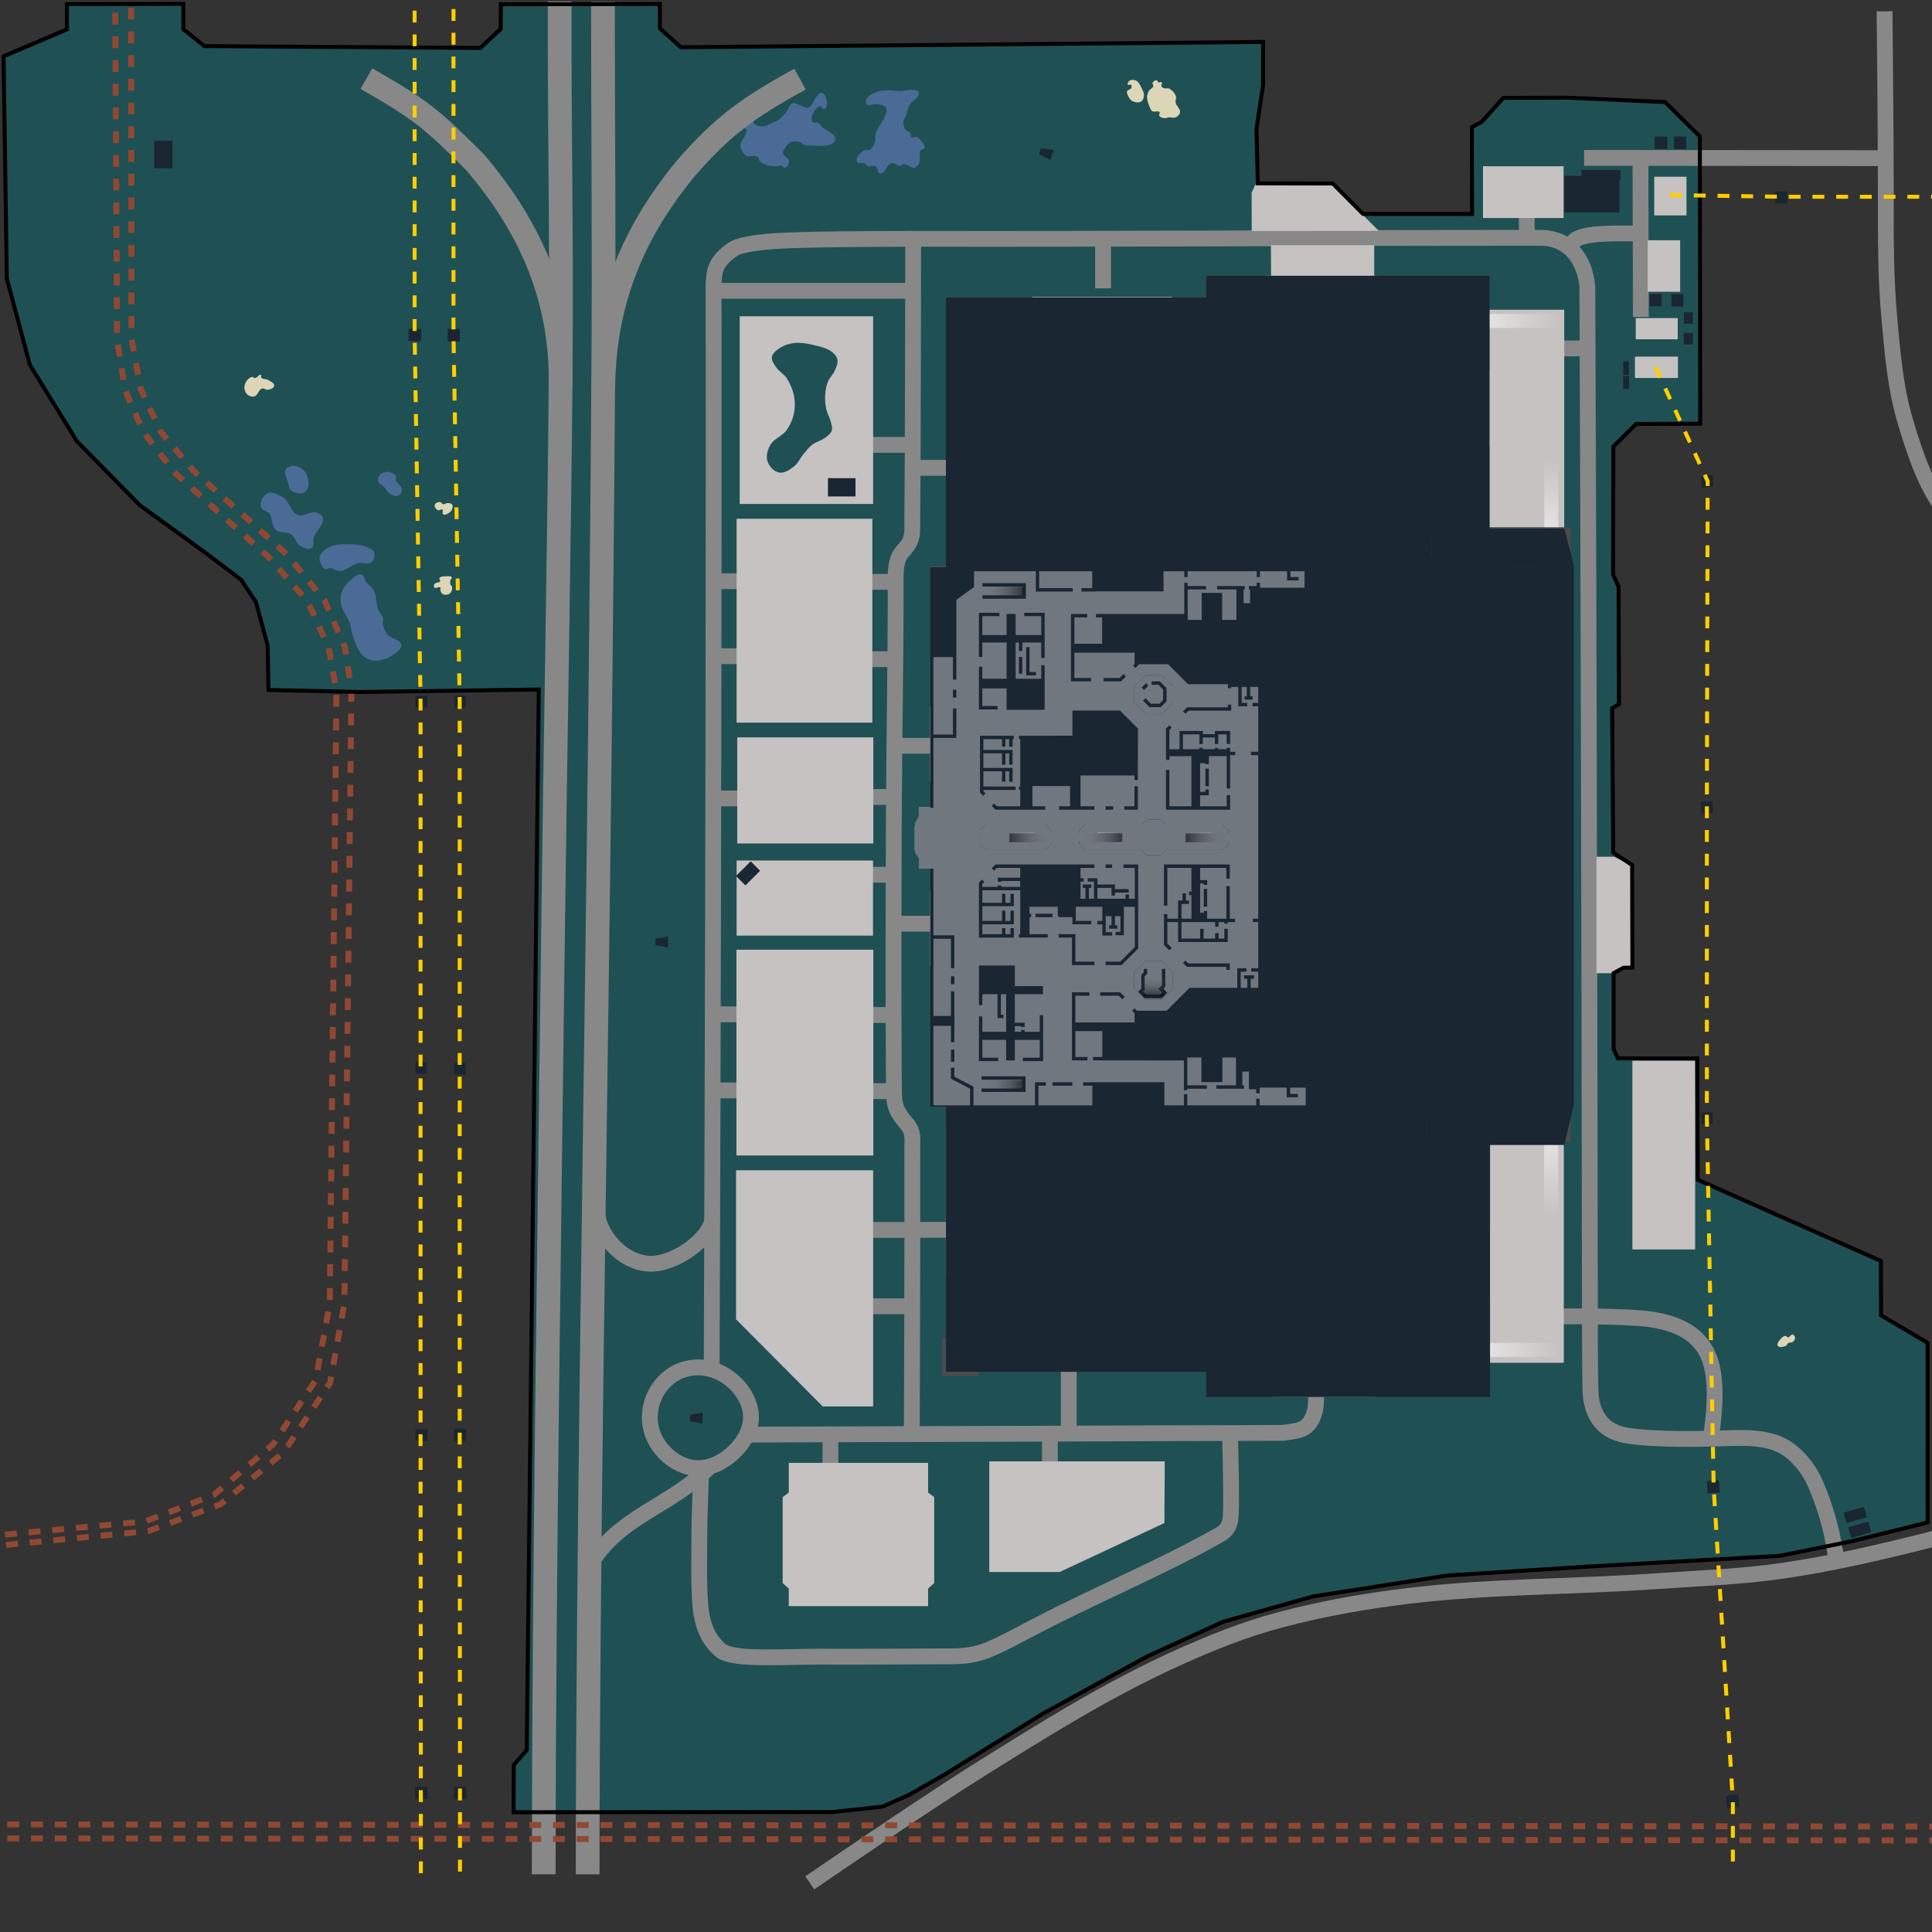 <svg xmlns="http://www.w3.org/2000/svg" xmlns:xlink="http://www.w3.org/1999/xlink" xml:space="preserve" id="svg235" version="1.1" viewBox="0 0 977.1 977.1">
  <rect x="0" y="0" width="977.1" height="977.1" fill="#333333" stroke="none"/>
  <style id="style_common">
    .trees { fill:#144043 }
    .cement { fill:#c6c2c2 }
    .land { fill:#1f5054 }
    .rock { fill:#dcd5b6 }
    .water { fill:#4a6b96 }
    .wood { fill:#593700 }
    .tarmac { fill:#768089 }
    .gravel { fill:#946d3e }
    .building { fill:#1a2632 }
    .floor { fill:#70777f }
    .locked { fill:#37414c }
    .map_border { fill:none;stroke:#000;stroke-width:2 }
    .fence { fill:none;stroke:#c4e3c3;stroke-width:1 }
    .road_tarmac { fill:none;stroke:#888 }
    .road_gravel { fill:none;stroke:#946d3e }
    .road_small { stroke-width:5 }
    .road_medium { stroke-width:8 }
    .road_large { stroke-width:12 }
    .railroad { fill:none;stroke:#914833;stroke-dasharray:6;stroke-width:3 }
    .powerline { fill:none;stroke:#ffce00;stroke-width:2;stroke-miterlimit:10;stroke-dasharray:6,6 }
    .danger { fill:red;fill-opacity:.4;stroke:red;stroke-dasharray:4,2;stroke-width:2 }
    .task { fill:#000 }
    .stairs { fill:#FFD700 }
    .shadow { filter:drop-shadow(0 0 2px #000) }
  </style>
  <style id="style_interchange">
    .structure{ fill:#4b4b4b }
  </style>
  <defs id="defs1">
    <linearGradient id="rampDown_l2r">
      <stop id="stop200" offset="0" style="stop-color:#777777;stop-opacity:0;"/>
      <stop id="stop199" offset="1" style="stop-color:#000000;stop-opacity:0.5;"/>
    </linearGradient>
    <linearGradient id="rampDown_r2l">
      <stop id="stop84" offset="0" style="stop-color:#000000;stop-opacity:0.5;"/>
      <stop id="stop85" offset="1" style="stop-color:#777777;stop-opacity:0;"/>
    </linearGradient>
    <linearGradient id="rampUp_l2r">
      <stop id="stop168" offset="0" style="stop-color:#ffffff;stop-opacity:0;"/>
      <stop id="stop169" offset="1" style="stop-color:#ffffff;stop-opacity:0.5;"/>
    </linearGradient>
    <linearGradient id="rampUp_r2l">
      <stop id="stop176" offset="0" style="stop-color:#ffffff;stop-opacity:0.5;"/>
      <stop id="stop175" offset="1" style="stop-color:#ffffff;stop-opacity:0;"/>
    </linearGradient>
    <linearGradient xlink:href="#rampDown_l2r" id="linearGradient199" x1="559.72" x2="580.328" y1="616.028" y2="616.028" gradientUnits="userSpaceOnUse"/>
    <linearGradient xlink:href="#rampDown_l2r" id="linearGradient204" x1="615.41" x2="636.924" y1="475.45" y2="475.45" gradientUnits="userSpaceOnUse"/>
    <linearGradient xlink:href="#rampDown_l2r" id="linearGradient208" x1="559.918" x2="580.392" y1="335.181" y2="335.181" gradientUnits="userSpaceOnUse"/>
    <linearGradient xlink:href="#rampDown_l2r" id="linearGradient244" x1="654.3" x2="666.345" y1="622.466" y2="622.466" gradientUnits="userSpaceOnUse"/>
    <linearGradient xlink:href="#rampDown_r2l" id="linearGradient178" x1="534.583" x2="551.118" y1="475.259" y2="475.259" gradientUnits="userSpaceOnUse"/>
    <linearGradient xlink:href="#rampDown_r2l" id="linearGradient183" x1="562.593" x2="578.763" y1="648.223" y2="648.223" gradientUnits="userSpaceOnUse"/>
    <linearGradient xlink:href="#rampDown_r2l" id="linearGradient185" x1="689.426" x2="716.388" y1="638.206" y2="638.206" gradientUnits="userSpaceOnUse"/>
    <linearGradient xlink:href="#rampDown_r2l" id="linearGradient190" x1="653.566" x2="665.019" y1="326.371" y2="326.371" gradientUnits="userSpaceOnUse"/>
    <linearGradient xlink:href="#rampDown_r2l" id="linearGradient192" x1="563.652" x2="577.103" y1="216.613" y2="216.613" gradientUnits="userSpaceOnUse"/>
    <linearGradient xlink:href="#rampDown_r2l" id="linearGradient194" x1="547.947" x2="578.655" y1="313.955" y2="313.955" gradientUnits="userSpaceOnUse"/>
    <linearGradient xlink:href="#rampDown_r2l" id="linearGradient202" x1="675.547" x2="697.621" y1="475.556" y2="475.556" gradientUnits="userSpaceOnUse"/>
    <linearGradient xlink:href="#rampDown_r2l" id="linearGradient206" x1="575.148" x2="596.969" y1="475.676" y2="475.676" gradientUnits="userSpaceOnUse"/>
    <linearGradient xlink:href="#rampDown_r2l" id="linearGradient240" x1="887.882" x2="887.882" y1="481.813" y2="469.194" gradientUnits="userSpaceOnUse"/>
    <linearGradient xlink:href="#rampDown_r2l" id="linearGradient84" x1="655.973" x2="655.973" y1="565.05" y2="554.986" gradientUnits="userSpaceOnUse"/>
    <linearGradient xlink:href="#rampUp_l2r" id="linearGradient169" x1="674.614" x2="687.492" y1="475.591" y2="475.591" gradientUnits="userSpaceOnUse"/>
    <linearGradient xlink:href="#rampUp_l2r" id="linearGradient175" x1="574.559" x2="586.747" y1="475.591" y2="475.591" gradientUnits="userSpaceOnUse"/>
    <linearGradient xlink:href="#rampUp_l2r" id="linearGradient229" x1="566.338" x2="574.468" y1="216.6" y2="216.6" gradientUnits="userSpaceOnUse"/>
    <linearGradient xlink:href="#rampUp_l2r" id="linearGradient231" x1="547.768" x2="566.721" y1="314.02" y2="314.02" gradientUnits="userSpaceOnUse"/>
    <linearGradient xlink:href="#rampUp_l2r" id="linearGradient233" x1="534.908" x2="545.617" y1="475.273" y2="475.273" gradientUnits="userSpaceOnUse"/>
    <linearGradient xlink:href="#rampUp_l2r" id="linearGradient235" x1="563.23" x2="574.456" y1="648.18" y2="648.18" gradientUnits="userSpaceOnUse"/>
    <linearGradient xlink:href="#rampUp_l2r" id="linearGradient237" x1="652.08" x2="652.08" y1="570.197" y2="552.706" gradientUnits="userSpaceOnUse"/>
    <linearGradient xlink:href="#rampUp_l2r" id="linearGradient239" x1="688.48" x2="705.508" y1="638.044" y2="638.044" gradientUnits="userSpaceOnUse"/>
    <linearGradient xlink:href="#rampUp_r2l" id="linearGradient173" x1="624.846" x2="637.665" y1="475.41" y2="475.41" gradientUnits="userSpaceOnUse"/>
    <linearGradient xlink:href="#rampUp_r2l" id="linearGradient180" x1="569.985" x2="582.735" y1="615.862" y2="615.862" gradientUnits="userSpaceOnUse"/>
    <linearGradient xlink:href="#rampUp_r2l" id="linearGradient187" x1="569.395" x2="583.138" y1="335.232" y2="335.232" gradientUnits="userSpaceOnUse"/>
    <linearGradient xlink:href="#rampUp_r2l" id="linearGradient219" x1="887.768" x2="887.768" y1="481.878" y2="469.138" gradientUnits="userSpaceOnUse"/>
    <linearGradient xlink:href="#rampUp_r2l" id="linearGradient221" x1="882.455" x2="882.455" y1="298.96" y2="261.574" gradientUnits="userSpaceOnUse"/>
    <linearGradient xlink:href="#rampUp_r2l" id="linearGradient223" x1="848.279" x2="886.75" y1="182.324" y2="182.324" gradientUnits="userSpaceOnUse"/>
    <linearGradient xlink:href="#rampUp_r2l" id="linearGradient225" x1="882.449" x2="882.449" y1="650.491" y2="691.245" gradientUnits="userSpaceOnUse"/>
    <linearGradient xlink:href="#rampUp_r2l" id="linearGradient227" x1="848.471" x2="886.866" y1="767.817" y2="767.817" gradientUnits="userSpaceOnUse"/>
    <linearGradient xlink:href="#rampUp_r2l" id="linearGradient242" x1="660.831" x2="668.614" y1="326.469" y2="326.469" gradientUnits="userSpaceOnUse"/>
    <linearGradient xlink:href="#rampUp_r2l" id="linearGradient246" x1="660.571" x2="669.358" y1="622.62" y2="622.62" gradientUnits="userSpaceOnUse"/>
  </defs>
  <g id="Ground_Level" data-name="Ground Level">
    <g id="Base_Terrain" class="land" data-name="Base Terrain">
      <path d="m816.069 530.62 2.145 4.638 40.176.043.231 61.355 92.636 41.079.08 27.516 23.521 13.856.018 90.846-37.972 9.438-36.744 7.449-96.386 5.404-71.785 4.546-68.048 10.614-45.401 12.824-38.391 17.498-52.854 29.013-49.816 30.879-17.22 9.853-13.949 6.225-25.19 2.73-161.375.098.085-23.886 6.578-7.562 6.071-536.368-89.927 1.258-46.756-1.014-.439-22.528-5.931-21.96-7.45-11.209-18.054-13.67-33.258-24.122-31.744-32.266-23.791-38.609-11.672-43.721L1.796 28.49 33.901 14.808l-.075-12.738 58.9-.101V14.773l10.636 8.546 139.573.925 10.325-9.642.01-12.427 80.452-.152V14.306l10.629 9.602 294.436-2.689-.005 22.034-3.329 21.897.679 27.578 37.898.084 15.306 15.373 55.157.034-.096-43.904 4.918-2.611 11.036-12.225 32.516-.08 49.232 2.214 17.588 17.406.201 145.256-32.401.133-11.547 11.464-.123 64.705 2.782 6.141.185 59.389-3.449 2.054.56 73.058 9.544 6.268.131 51.896-4.503.032-4.977 2.732z"/>
    </g>
    <g id="Water" class="water">
      <path d="M190.207 334.203c3.412-.247 6.891-1.532 9.604-3.617 1.417-1.09 3.381-2.597 3.118-4.365-.433-2.904-5.161-3.063-6.985-5.363-1.191-1.502-2.005-3.357-2.37-5.239-.19-.98.355-2.022.125-2.993-.395-1.666-1.883-2.891-2.494-4.49-1.142-2.987-.679-6.501-2.121-9.355-.917-1.815-2.786-2.977-3.991-4.615-.841-1.143-.891-3.193-2.245-3.617-1.599-.501-3.289.971-4.615 1.996-2.297 1.774-4.334 4.146-5.363 6.86-.724 1.908-.746 4.104-.374 6.111.657 3.549 3.344 6.431 4.49 9.854.608 1.817.634 3.796 1.247 5.612 1.142 3.384 2.245 6.951 4.49 9.729.915 1.131 2.169 2.013 3.492 2.619 1.239.567 2.633.972 3.992.873z"/>
      <path d="M166.634 287.306c2.016-.036 3.853 1.675 5.862 1.497 1.501-.133 2.752-1.23 4.116-1.871 1.464-.688 2.802-1.702 4.365-2.12 2.255-.604 5.197 1.002 6.985-.499 1.312-1.102 1.799-3.366 1.247-4.989-.41-1.205-1.844-1.824-2.994-2.37-2.269-1.077-4.849-1.515-7.358-1.621-4.4-.186-9.219-.343-13.097 1.746-1.842.992-3.673 2.694-4.115 4.739-.34 1.569.55 3.236 1.371 4.615.362.606.814 1.323 1.497 1.497.714.182 1.384-.61 2.121-.624z"/>
      <path d="M143.493 251.855c-2.396-1.582-5.677-3.53-8.29-2.341-2.302 1.048-3.809 4.395-3.243 6.86.43 1.874 3.43 2.014 4.49 3.617 1.096 1.658.769 3.942 1.621 5.738.435.917.918 1.908 1.747 2.494 2.148 1.521 5.434.635 7.608 2.121 1.888 1.29 2.195 4.246 4.116 5.488 1.748 1.129 4.355 2.507 6.094 1.363 1.518-.998.456-3.626 1.015-5.355 1.116-3.451 5.359-6.303 4.615-9.853-.284-1.356-1.803-2.329-3.127-2.738-3.121-.966-6.705 2.399-9.732 1.168-3.399-1.381-3.852-6.542-6.914-8.562z"/>
      <path d="M195.071 238.663c-1.477.189-2.94 1.294-3.617 2.62-.416.814-.396 1.919 0 2.744.461.959 1.728 1.256 2.494 1.995 1.147 1.105 1.817 2.701 3.119 3.617.947.667 2.085 1.277 3.242 1.247.819-.02 1.728-.362 2.246-.997.617-.759.825-1.911.623-2.869-.349-1.66-2.469-2.503-2.993-4.116-.232-.712.422-1.627 0-2.245-1.032-1.511-3.299-2.228-5.114-1.996z"/>
      <path d="M148.915 235.579c-1.646-.143-3.751.596-4.507 2.065-.904 1.758.551 3.931 1.127 5.822.515 1.69.613 3.876 2.066 4.882 1.905 1.32 5.242 1.852 6.948.282 2.189-2.016 1.705-6.258.375-8.92-1.086-2.175-3.587-3.922-6.009-4.131z"/>
      <path d="M374.511 73.191c.011 2.038 1.084 4.298 2.762 5.455 1.579 1.089 4.105-.423 5.724.606.842.535.766 1.942 1.549 2.559 2.091 1.648 4.955 2.229 7.61 2.424.976.072 1.931-.631 2.896-.471.753.125 1.285 1.284 2.02 1.077 1.231-.345 2.013-2.023 1.953-3.3-.08-1.718-2.836-2.467-3.03-4.176-.11-.969.599-1.885 1.145-2.694.746-1.105 1.596-2.318 2.828-2.829 1.431-.593 3.171-.47 4.647 0 .813.259 1.286 1.189 2.088 1.482 1.016.371 2.151.265 3.233.269 3.579.014 7.569.912 10.708-.808.885-.485 1.913-1.419 1.818-2.425-.291-3.085-4.667-4.083-6.869-6.263-.633-.626-1.043-1.518-1.819-1.953-.879-.493-2.357.2-2.963-.606-.839-1.116-.255-2.911.337-4.176.72-1.538 1.948-3.385 3.636-3.569.843-.092 1.371 1.665 2.156 1.347 1.478-.6 1.463-3.084 1.144-4.647-.291-1.43-1.178-3.324-2.626-3.502-1.235-.151-2.098 1.402-2.896 2.357-.805.964-1.025 2.327-1.818 3.3-.634.777-1.305 1.765-2.29 1.953-1.025.196-1.964-.709-2.963-1.01-1.601-.483-3.279-1.853-4.849-1.28-1.468.537-1.722 2.615-2.694 3.839-1.088 1.369-2.136 2.814-3.502 3.906-1.225.979-2.669 1.669-4.108 2.29-1.643.709-3.33 1.672-5.118 1.616-1.371-.043-2.948-.439-3.839-1.482-.761-.89.223-2.769-.741-3.435-1.233-.851-3.277-.265-4.445.673-1.218.979-2.249 2.92-1.684 4.378.4 1.03 2.471.493 2.964 1.482.387.776-.199 1.736-.472 2.559-.591 1.782-2.501 3.174-2.492 5.051z"/>
      <path d="M438.363 52.775c-.64-.57-.623-1.789-.248-2.559 1.101-2.257 3.997-3.185 6.357-4.045 1.174-.428 2.466-.448 3.715-.495 2.424-.092 4.84.471 7.265.413 2.102-.051 4.187-.923 6.274-.66 1.019.129 2.356.195 2.889 1.073.345.569.045 1.383-.248 1.981-.82 1.678-2.886 2.436-3.962 3.963-.667.946-1.104 2.045-1.486 3.137-.318.907-.344 1.899-.661 2.807-.361 1.034-1.316 1.88-1.403 2.972-.124 1.571.338 3.308 1.321 4.54.53.664 1.72.557 2.229 1.238.455.61-.082 1.733.495 2.229.314.269.826.107 1.239.083.447-.027.89-.37 1.32-.248 1.255.358 2.152 1.565 2.89 2.642.6.877 1.485 1.961 1.156 2.972-.254.777-1.64.623-2.064 1.321-.474.779-.15 1.818-.248 2.724-.143 1.323.102 2.773-.495 3.963-.428.852-1.136 1.764-2.064 1.981-1.966.461-3.768-1.998-5.779-1.816-.588.053-.98.769-1.568.826-1.517.145-2.889-1.653-4.376-1.321-2.529.565-3.21 5.544-5.779 5.201-1.46-.195-1.092-3.025-2.394-3.715-1.07-.568-2.483.464-3.632.083-.763-.253-1.164-1.16-1.899-1.486-1.174-.522-3.271.512-3.797-.66-.942-2.097 1.676-4.653 3.632-5.861.776-.479 1.956.243 2.724-.248 1.714-1.095 2.668-3.286 3.055-5.284.111-.573-.34-1.157-.248-1.734.637-3.999 4.171-7.029 5.366-10.897.287-.929.75-1.977.413-2.889-.317-.86-1.23-1.437-2.064-1.816-1.137-.517-2.468-.425-3.715-.495-1.401-.079-3.162 1.016-4.21.083z"/>
    </g>
    <g id="Structure" class="structure">
      <path d="m753.2 139.421-143.313.015v10.694H478.383v136.242h-7.971v272.834h7.921v117.698h-1.866v18.947h18.704v-2.246h114.874v13.026h143.412l.29-129.237h40.604V266.772h-41.443z"/>
    </g>
    <g id="Roads" class="road_tarmac">
      <g id="Normal_Roads" class="road_medium" data-name="Normal Roads">
        <path d="M297.988 792.235c14.514-25.829 42.63-30.618 61.465-51.118"/>
        <path d="M379.821 716.477c.227 12.606-14.117 26.222-26.725 26.062-12.291-.158-24.699-11.961-24.477-26.062.214-13.064 10.305-24.768 24.074-24.92 14.6-.054 26.908 12.735 27.128 24.92z"/>
        <path d="M301.997 612.56c.195 11.491 12.638 26.263 26.811 26.582 12.852.288 30.38-12.701 31.501-22.739"/>
        <path d="M359.939 691.106c1.321-372.342.972-539.185.949-545.514-.023-6.329.745-9.868 2.59-12.613 1.845-2.745 4.422-5.271 8.032-7.376 3.61-2.105 14.905-3.363 19.675-3.623 4.771-.26 13.585-1.076 68.095-1.173"/>
        <path d="M665.64 704.86s.169 6.878-.985 9.987c-.96 2.69-1.992 5.192-4.786 7.135-2.928 2.036-10.856 2.577-10.856 2.577"/>
        <path d="m649.46 724.66-270.824.884"/>
        <path d="M622.084 723.162c.009 6.913.238 11.697.349 17.224.169 8.511.201 13.852.178 20.922-.28 5.229.651 10.977-5.13 14.502-28.254 16.081-62.396 30.406-91.5 45.511-8.95 4.446-22.016 12.08-30.262 14.524-7.477 2.215-14.419 1.799-22.216 1.847-20.106.123-38.313.233-60.127.154-18.706.042-42.61 1.847-48.871-3.131-6.481-5.55-9.34-12.792-10.319-22.695-.946-13.264-.479-23.843-.472-37.625.006-10.957.957-24.531.774-32.971"/>
        <path d="M461.83 121.814s-.121 113.096-.434 141.108c-.05 4.421.283 7.601-1.197 10.89-1.386 3.083-4.262 5.04-5.583 7.926-1.215 2.658-1.666 6.672-1.657 9.79.125 43.479-.741 80.121-.89 120.184-.165 44.759-.337 89.709 0 134.278.026 3.371-.114 9.167.672 12.593.914 3.986 3.991 7.626 5.952 9.899 3.469 4.023 2.682 7.418 2.698 12.778.127 46.257-.239 140.566-.239 140.566"/>
        <path d="M458.678 120.766c109.513.22 210.884-.521 320.668-.476"/>
        <path d="M865.294 726.364s3.976-21.391.359-35.737c-3.619-14.345-14.901-21.096-30.913-23.378-12.999-1.853-44.156-1.46-44.156-1.46"/>
        <path d="M804.108 666.926c-.166-48.595-.157-224.139-1.309-521.737-.584-9.27-6.133-24.868-23.61-24.893"/>
        <path d="M928.608 788.664s-1.77-19.587-11.561-40.655c-3.032-6.024-8.537-12.665-14.343-16.093-9.284-5.477-21.34-4.802-32.03-4.461-17.847.57-41.109.451-50.892-2.114-11.832-3.101-15.228-13.359-15.429-22.457-.29-13.025-.224-29.371-.245-35.468"/>
        <path d="M440.026 660.637h18.958"/>
        <path d="M440.353 622.038h18.23"/>
        <path d="M438.953 551.842h11.213"/>
        <path d="M438.588 513.321h12.005"/>
        <path d="M438.565 442.399h12.005"/>
        <path d="M375.792 513.006h-13.28"/>
        <path d="M375.792 551.477h-13.371"/>
        <path d="M377.003 403.803H362.33"/>
        <path d="M438.766 333.368h12.005"/>
        <path d="M439.211 294.275h11.56"/>
        <path d="M377.731 293.95h-15.777"/>
        <path d="M377.395 331.869h-15.777"/>
        <path d="M440.38 225.005h18.514"/>
        <path d="M360.529 147.078h100.137"/>
        <path d="M557.872 121.847v23.994"/>
        <path d="M540.512 721.918v-31.135"/>
        <path d="M530.987 723.493v15.828"/>
        <path d="M419.982 727.628v14.124"/>
        <path d="M451.375 403.056H439.37"/>
        <path d="M790.79 176.219h15.226"/>
        <path d="M462.993 236.599h18.514"/>
        <path d="M454.276 377.185h18.513"/>
        <path d="M454.562 467.165h18.513"/>
        <path d="M462.355 621.979h18.514"/>
        <path d="M772.168 109.12v8.945"/>
        <path d="m829.667 81.779.183 78.53"/>
        <path d="m954.165 79.985-153.021-.15"/>
        <path d="M828.682 118.11c-17.28-.202-32.747-.317-33.909 6.061"/>
        <path d="M1192.12 743.125s-48.74 1.164-73 3.289c-20.26 1.774-40.6 3.689-60.5 7.891-28.84 6.091-56.25 17.803-84.838 24.991-23.894 6.006-47.958 11.585-72.341 15.125-21.113 3.067-42.506 3.761-63.789 5.261-41.18 2.903-82.634 2.433-123.636 7.234-22.55 2.641-44.649 6.501-66.595 12.321-18.23 4.834-35.366 11.77-52.545 19.554-34.948 15.836-67.128 36.028-99.653 56.382-28.817 18.034-85.692 57.081-85.692 57.081"/>
        <path d="M1060.73 753.004s2.48-254.858 3.26-383.25c.08-12.184-1.07-24.57-4.4-36.288-2.97-10.406-6.74-21.141-13.67-29.446-8.04-9.617-20.55-14.355-30.74-21.642-9.97-7.129-21.986-12.12-29.758-21.599-11.026-13.457-16.753-30.775-21.751-47.439-5.202-17.344-6.625-35.656-8.252-53.69-1.814-20.111-1.672-40.364-1.672-60.557.009-35.018-.649-93.394-.649-93.394"/>
      </g>
      <g id="Highways" class="road_large">
        <path d="M404.624 40.014c-26.897 14.676-39.424 24.139-57.743 45.085-23.053 28.049-41.54 62.746-41.782 111.785"/>
        <path d="M274.968 947.923c.148-153.392 2.956-330.318 4.832-484.737.938-77.21 3.189-196.881 3.744-274.029.556-77.149-.585-111.774-.511-188.473"/>
        <path d="M185.312 39.755c28.247 16.232 32.586 20.032 55.308 42.648 24.094 28.658 44.204 64.643 42.85 114.469"/>
        <path d="M297.208 947.95c0-153.401 3.694-367.166 5.571-521.626.938-77.23 1.727-154.46 2.281-231.557.553-77.097-.121-117.144-.121-193.843"/>
      </g>
    </g>
    <g id="Rocks" class="rock">
      <path d="M124.848 199.267c.903.968 2.482 1.57 3.768 1.256 1.812-.443 2.111-3.472 3.894-4.02.981-.301 2.005.814 3.014.629 1.223-.225 3.019-.773 3.14-2.01.142-1.444-1.898-2.264-3.14-3.015-1.02-.616-2.651-.196-3.391-1.13-.287-.363.282-1.163-.125-1.382-1.008-.539-1.874 1.575-3.015 1.633-.543.028-.977-.75-1.507-.628-1.85.427-3.325 2.425-3.768 4.271-.353 1.471.099 3.289 1.13 4.396z"/>
      <path d="M219.832 255.386c.233-.97 1.59-1.515 2.587-1.504.729.009 1.14 1.056 1.864 1.143.649.077 1.212-.585 1.865-.601.851-.022 1.904.022 2.466.661.4.456.366 1.211.24 1.804-.174.828-.653 1.65-1.323 2.166-.945.727-2.414 1.649-3.428 1.022-.693-.428.251-1.946-.421-2.406-.591-.404-1.446.7-2.105.421-.989-.418-1.995-1.663-1.745-2.706z"/>
      <path d="M219.652 297.127c-.408-.444-.216-1.304.12-1.804.585-.871 2.376-.437 2.827-1.384.23-.483-.636-1.105-.361-1.564.599-.996 2.207-.857 3.368-.902.979-.037 2.444-.332 2.887.542.232.455-.554.883-.661 1.383-.168.784-.256 1.668.06 2.406.112.26.502.336.601.601.311.828.177 1.838-.18 2.647-.269.609-.768 1.188-1.383 1.443-.945.392-2.192.467-3.068-.06-.707-.426-1.04-1.356-1.203-2.165-.071-.356.36-.81.121-1.083-.688-.783-2.423.708-3.128-.06z"/>
      <path d="M571.336 40.744c.964-.605 2.408-.404 3.412.131 1.244.662 1.848 2.16 2.494 3.413.635 1.229 1.387 2.556 1.313 3.938-.063 1.153-.454 2.555-1.444 3.15-1.277.768-3.124.393-4.463-.263-.835-.409-1.397-1.28-1.837-2.1-.472-.879-1.111-1.944-.788-2.888.284-.828 1.739-.778 2.1-1.575.236-.52.288-1.319-.131-1.706-.385-.357-1.287.439-1.575 0-.418-.639.272-1.694.919-2.1z"/>
      <path d="M582.886 41.926c-.203.502.524 1.05.394 1.575-.268 1.083-1.678 1.525-2.232 2.494-.5.877-.892 1.878-.918 2.888-.05 1.899.68 3.773 1.443 5.513.293.667.569 1.444 1.182 1.837 1.041.668 2.898-.438 3.675.525.385.478-.451 1.313-.131 1.837.52.854 1.761 1.085 2.756 1.181.623.061 1.216-.317 1.837-.394 1.304-.16 2.766.461 3.938-.131.945-.478 1.843-1.442 1.969-2.494.211-1.769-1.886-3.109-2.232-4.856-.212-1.074.502-2.251.132-3.281-.577-1.603-1.892-3.038-3.413-3.806-.824-.416-1.91.106-2.756-.263-.483-.21-1-.555-1.181-1.05-.213-.581.667-1.37.262-1.837-.373-.43-1.188.235-1.706 0-.424-.192-.459-.982-.919-1.05-.817-.121-1.791.547-2.1 1.313z"/>
      <path d="M899.989 677.837c.766-1.033 1.863-2.249 3.15-2.231.437.006.613.761 1.05.787.958.057 1.56-1.669 2.493-1.443.708.171 1.188 1.109 1.182 1.837-.009.789-.658 1.53-1.313 1.969-.556.372-1.379.078-1.969.394-.654.35-.884 1.302-1.575 1.575-1.221.482-3.187.946-3.937-.132-.553-.795.342-1.978.919-2.756z"/>
    </g>
    <g id="Pavement" class="cement">
      <g id="Outdoors">
        <path d="m697.319 116.767-23.967-23.931-38.201.057-2.152 4.546.06 19.383"/>
        <path d="M750.017 84.08v26.178h40.763V84.08Z"/>
        <path d="M753.27 266.653V156.656h37.83v109.997z"/>
        <path d="M836.617 108.941V89.374h16.313v19.567z"/>
        <path d="M833.325 147.552v-26.03h16.411v26.03z"/>
        <path d="M827.27 171.602v-10.717h21.225v10.717z"/>
        <path d="M826.876 191.159v-10.788h21.746v10.788z"/>
        <path d="M500.329 739.078v55.964h35.574l52.986-24.776.175-31.188z"/>
        <path d="M374.1 159.958v94.911h67.476v-94.911zm29.993 13.414c2.631.058 5.28.645 7.842 1.245 2.963.695 6.116 1.36 8.56 3.172 1.334.988 2.651 2.344 3.014 3.963.39 1.74-.457 3.572-1.11 5.231-.902 2.295-2.926 4.039-3.805 6.342-.806 2.111-1.153 4.402-1.268 6.659-.124 2.437.099 4.912.634 7.292.433 1.926 1.587 3.635 2.06 5.55.395 1.604 1.133 3.34.635 4.915-.495 1.57-2.031 2.634-3.329 3.646-1.94 1.511-4.553 1.988-6.501 3.487-1.718 1.323-3.034 3.106-4.439 4.757-1.734 2.037-2.781 4.728-4.914 6.342-2.136 1.616-4.822 3.527-7.451 3.012-2.676-.526-5.025-3.113-5.867-5.708-.861-2.652.081-5.803 1.428-8.245 1.753-3.177 5.944-4.361 8.085-7.291 1.813-2.483 3.13-5.403 3.805-8.402.64-2.836.678-5.861.159-8.721-.59-3.244-1.872-6.416-3.646-9.195-1.488-2.332-4.218-3.695-5.709-6.025-.921-1.438-2.131-3.064-1.902-4.756.223-1.644 1.688-2.962 3.011-3.963 2.31-1.746 5.219-2.785 8.087-3.171.869-.118 1.744-.156 2.621-.136z"/>
        <path d="M372.54 365.491V262.363h68.645v103.128z"/>
        <path d="M372.853 426.591v-53.676h68.817v53.676z"/>
        <path d="M372.54 473.186v-37.991h68.98v37.991z"/>
        <path d="M372.452 584.402V480.308h69.224v104.094z"/>
        <path d="M372.261 591.856v75.385l43.839 44.058h25.488V591.856Z"/>
        <path d="M398.917 739.835v15.024l-3.084 2.312v43.457l3.084 2.772v8.899h70.467V803.4l3.084-2.772v-43.457l-3.084-2.312v-15.024z"/>
        <path d="M807.415 433.295v58.902h8.776l4.716-2.908 4.607-.012-.001-51.637-9.322-4.345z"/>
        <path d="M825.573 631.894v-95.446h31.733v95.446z"/>
        <path d="M753.564 689.211V577.41h37.322v111.801z"/>
        <path d="m694.997 139.56-.013-15.547h-52.238l.121 15.547"/>
      </g>
      <g id="Garage">
        <path d="m640.058 139.454.306 147.744h-59.291v11.087h23.662v9.911H569.85V265.52h22.778V150.123h-70.597v59.451l-6.407.131.064-10.44-3.871-.08.033-12.249-9.61-8.672h-23.792v124.959h16.532l.003 54.312h-24.575v37.724h71.244v55.185h-71.244v38.149h66.334l-.325 103.897h-35.889v-9.508h11.127v-12.404h-33.28v74.297h34.136v48.654l53.259.153v-23.595h47.224v-97.231h24.856v-10.437h-24.856v-.009h-6.569v-2.862h-25.838v-12.111h22.823v1.042h-21.715v10.016l61.362.171v-12.372h.361v12.374h.288v147.835H695.5v-29.25h25.546v-18.657h32.886v-38.553H696.85v-61.058h80.636v-.161h.434v-32.682h16.315v-59.124H777.92v-18.937h16.315v-50.673H777.92v-18.176h16.315v-58.991H777.92v-35.578h-51.274v242.439h-83.191v11.765h-.474v-6.464h-22.89v-20.234h-5.35v-21.634H567.68v-14.247l5.064-.152-.128-12.706-4.936-.044v-15.511h54.179v-49.984H567.68l.029-63.067 45.782-.133v-7.109h60.703V286.56h24.449v-60.784l55.401-.13v-38.238l-32.696.129v-18.281h-24.777l-.176-29.802zM515.851 272.319h33.902v13.217h-33.902z"/>
        <path d="M464.694 408.354h7.064v6.801h14.375v15.2h-14.476v7.164h-6.66z"/>
      </g>
    </g>
    <g id="Ramps" class="road_small road_tarmac" transform="translate(-0 .188) scale(.889)">
      <g id="Big_Ramps" class="road_medium">
        <path d="M887.774 182.359h-40.707" style="stroke:url(#linearGradient223)"/>
        <path d="M882.511 261.056v38.665" style="stroke:url(#linearGradient221)"/>
        <path d="M882.425 692.379V649.25" style="stroke:url(#linearGradient225)"/>
        <path d="M887.865 767.758h-40.459" style="stroke:url(#linearGradient227)"/>
      </g>
      <path d="M655.935 571.142v-19.26" style="stroke:url(#linearGradient237);stroke-width:12"/>
      <path d="M546.722 313.967h21.117" style="stroke:url(#linearGradient231)"/>
      <path d="M565.164 216.675h10.421" style="stroke:url(#linearGradient229)"/>
      <path d="M533.862 475.348h12.745" style="stroke:url(#linearGradient233)"/>
      <path d="M562.426 648.287h12.938" style="stroke:url(#linearGradient235)"/>
      <path d="M687.449 638.098h18.962" style="stroke:url(#linearGradient239)"/>
      <path d="M887.832 468.502v14.181" style="stroke:url(#linearGradient219)"/>
      <path d="M669.87 326.436h-10.201" style="stroke:url(#linearGradient242)"/>
      <path d="M670.155 622.504H659.9" style="stroke:url(#linearGradient246)"/>
    </g>
    <g id="Train_Tracks" class="railroad" data-name="Train Tracks">
      <path d="m2.542 776.146 70.972-6.723 34.676-13.434 29.825-25.398 21.634-32.581 7.143-38.784 3.372-309.83-3.879-21.637-10.66-23.604-20.353-23.011-17.624-15.649-29.107-26.277-16.026-20.699-9.225-21.195-4.093-25.753-.926-169.512"/>
      <path d="m3.084 781.34 71.881-6.983 36.494-13.564 31.904-26.176 23.599-35.278 7.224-40.113 3.533-309.96-3.23-21.766-10.271-23.735-18.924-23.14-17.884-16.168-29.367-26.148-16.675-19.79-10.004-21.195-4.872-25.753-.146-169.512"/>
      <path d="M3.694 922.704 1188.62 923.967"/>
      <path d="M3.694 929.756 1188.62 931.019"/>
    </g>
    <g id="Buildings" class="building">
      <path d="M823.895 190.235v6.416h-2.97v-6.416z"/>
      <path d="M823.8 182.724v6.965h-2.875v-6.965z"/>
      <path d="M856.188 168.381v5.781h-4.661v-5.781z"/>
      <path d="M799.816 85.957v2.98h-8.694v18.437h27.889V91.158h.561v-5.201z"/>
      <path d="M856.178 157.924v5.755h-4.577v-5.755z"/>
      <path d="M851.338 148.713v6.319h-6.024v-6.319z"/>
      <path d="M840.348 148.681v6.222h-6.03v-6.222z"/>
      <path d="M852.833 69.034v6.333h-6.264v-6.333z"/>
      <path d="M843.238 69.062v6.302h-6.457v-6.302z"/>
      <path d="m372.231 443.004 7.447-7.388 4.744 4.78-7.447 7.389z"/>
      <path d="M418.735 251.076h13.931v-9.243h-13.931z"/>
      <path d="M637.137 528.687h-10.462v3.731h10.462z"/>
      <path d="m933.863 770.275 10.279-2.946-1.502-5.241-10.279 2.947z"/>
      <path d="m934.754 772.4 10.073-2.878 1.542 5.394-10.074 2.878z"/>
      <path d="M78.011 71.169V85.09h9.235V71.169Z"/>
      <path d="M348.959 715.574v3.164l6.329 1.26v-5.659z"/>
      <path d="m531.245 80.876 1.638-5.099-6.476-.744-.93 2.977z"/>
      <path d="M331.513 474.824v3.164l6.329 1.26v-5.659z"/>
    </g>
    <g id="Limit" class="map_border">
      <path d="m816.069 530.62 2.145 4.638 40.176.043.231 61.355 92.636 41.079.08 27.516 23.521 13.856.018 90.846-37.972 9.438-36.744 7.449-96.386 5.404-71.785 4.546-68.048 10.614-45.401 12.824-38.391 17.498-52.854 29.013-49.816 30.879-17.22 9.853-13.949 6.225-25.19 2.73-161.375.098.085-23.886 6.578-7.562 6.071-536.368-89.927 1.258-46.756-1.014-.439-22.528-5.931-21.96-7.45-11.209-18.054-13.67-33.258-24.122-31.744-32.266-23.791-38.609-11.672-43.721L1.796 28.49 33.901 14.808l-.075-12.738 58.9-.101V14.773l10.636 8.546 139.573.925 10.325-9.642.01-12.427 80.452-.152V14.306l10.629 9.602 294.436-2.689-.005 22.034-3.329 21.897.679 27.578 37.898.084 15.306 15.373 55.157.034-.096-43.904 4.918-2.611 11.036-12.225 32.516-.08 49.232 2.214 17.588 17.406.201 145.256-32.401.133-11.547 11.464-.123 64.705 2.782 6.141.185 59.389-3.449 2.054.56 73.058 9.544 6.268.131 51.896-4.503.032-4.977 2.732z"/>
    </g>
    <g id="Powerline_Towers" class="building">
      <path d="m206.713 166.32 6.246.056-.056 6.186-6.246-.057z"/>
      <path d="M226.406 166.376h6.133v6.414h-6.133z"/>
      <path d="M210.129 351.863h6.138v5.99h-6.138z"/>
      <path d="M229.878 351.765h5.742v5.989h-5.742z"/>
      <path d="M210.062 537.267h5.785v5.784h-5.785z"/>
      <path d="M229.66 537.381h5.898v5.974h-5.898z"/>
      <path d="M210.11 722.77h6.118v5.934h-6.118z"/>
      <path d="M229.579 722.724h6.164v6.027h-6.164z"/>
      <path d="M209.878 903.647h6.285v6.181h-6.285z"/>
      <path d="M229.509 903.674h6.286v6.234h-6.286z"/>
      <path d="m872.869 908.191 6.292-.524.52 6.269-6.294.516z"/>
      <path d="m863.191 749.083 6.169-.411.412 6.168-6.17.41z"/>
      <path d="m860.229 562.697 5.862-.288.285 5.763-5.863.289z"/>
      <path d="m860.009 405.48 6.08-.25.242 5.886-6.08.25z"/>
      <path d="m860.361 240.737 5.864-.308.305 5.805-5.863.308z"/>
      <path d="M897.839 96.79h6.056v6.164h-6.056z"/>
      <path d="M1034.99 96.753h6.22v6.075h-6.22z"/>
    </g>
    <g id="Powerlines" class="powerline">
      <path d="M212.849 947.372v-40.417l-.157-181.374V354.778l-3-185.797V0"/>
      <path d="M232.639 946.554v-39.59l-.15-181.239V354.733l-3.137-185.57V.326"/>
      <path d="m844.643 98.645 56.353.862h292.184"/>
      <path d="m837.239 185.53 26.394 57.828-.398 164.86v157.168l3.448 186.877 9.708 158.943v33.009"/>
    </g>
  </g>
  <g id="First_Floor" data-name="First Floor">
    <g id="Structure-1" class="shadow building" data-name="Structure">
      <path d="M609.974 139.454v10.948H478.506v136.724h-7.951v272.502h7.927v134.083h131.534v12.817h143.553V579.065h37.599l4.791-20.333V285.9l-4.791-18.552h-37.824V139.454Z"/>
    </g>
    <g id="Floor-1" class="floor">
      <path d="M480.475 151.969v21.631h9.875v-13.592h1.721v.828h8.969v-.828h1.721v2.549h-10.689v12.764h-11.596v2.23h21.963v4.502l1.635 4.906h11.566v1.721h-12.811l-1.924-5.781v20.312l1.941-5.373h12.793v1.721h-11.584l-1.617 4.473v3.967h-22.428v33.318h30.705v1.721h-28.609v9.457h2.484v-2.516h1.721v4.236h-4.205v1.24h6.674v-8.664H490.5v.809h9.715v1.721h-1.596v.658h-1.721v-.658H490.5v13.99h6.398v-12.307h11.146v13.092h7.625v-14.775h-10.582v-1.721h10.582v-4.562h-.83v-1.721h2.551v14.512h3.852l1.961 1.965v1.562h-1.721v-.852l-.955-.955h-3.137v8.268h-9.346v6.135h13.438v-7.781h1.721v9.502h-9.42v3.99H486.5v4.117h27.283v2.799h16.285v3.938h-37.584v8.771l-9.143 4.961v4.449h-1.721v-5.473l9.143-4.961v-7.748H472.217v83.479h9.404v-14.4h1.721V388.16h-1.721v-14.445h-5.326v7.734h-2.684v-1.721h.963v-6.014h-2.357v26.898h9.404v-7.885h1.721v7.885h2.221v13.891h2.826v1.721h-12.953v-1.721h8.406v-12.17h-11.625v5.629h-.021v.06h-6.732v3.359l-2.707 4.865v15l2.707 3.688v3.748h5.453l3.967-8.254h13.506v1.721h-12.4l-3.771 7.826v3.717h11.125v9.088h-1.721v-7.367h-9.404v26.609h9.404v-14.674h1.721v31.068h-1.721v-14.674h-9.404v41.229h9.404v-12.883h1.721v23.273h-1.721v-8.67h-9.404v41.338h18.547v-7.125l-9.143-5.748v-5.826h1.721v4.875l9.143 5.748v8.076h31.807v3.684l-24.336.041v7.162h16.465v1.721h-16.75v11.908h16.75v1.721h-16.465v7.318h-1.721v-.568h-9.033v7.586h-2.078v-1.721h.357v-5.865h-7.648v5.865h5.398v1.721h-5.398v1.773h1.891v1.721h-1.891v3.857h3.279v-4.719h1.721v4.719h4.127v-3.857h-1.836v-1.721h3.557v8.775h-1.721v-1.477h-9.127v7.547h9.127v-3.91h1.721v8.1h-1.721v-2.469h-9.127v7.998h9.127v-3.369h1.721v7.734h-1.721v-2.645h-9.127v6.508h9.127v-2.018h1.721v2.018h.49v1.721h-11.338v7.816h2.072v1.721h-2.072v32.842h4.477v.064h10.217v1.721h-4.09v4.223h-1.721v-4.223h-4.406v7.01h13.551v-7.01h-1.357v-1.721h3.078v10.451h-6.668v1.092h-1.721v-1.092h-6.883v.021h-4.477v4.727h11.359v-2h1.721v2h10.713v-13.43h1.721v13.43h154.018v-32.881h1.721v15.191h8.105v-15.191h1.721v15.191h7.648v-15.191h1.721v15.191h1.416v1.721H661.084v15.969h61.361V575.688h1.424v-9.955h-1.424v-3.863h-24.838v9.916h-1.721v-.293h-1.717v-1.721h1.717v-7.902h-4.246v7.902h.361v1.721h-.361v8.639h-20.734v.736h-1.723v-2.457h3.748v-.568h1.721v.568h3.76v-4.025h1.721v4.025h9.787v-6.918h-16.988v-6.447h1.721v4.727h15.268v-7.902h-9.787v4.729h-1.721v-4.729h-3.76v.561h-1.721v-.561h-11.848v3.176h-1.721v-3.176h-15.002v-1.508h-6.033v5.582h-26.08v4.037h26.08v5.477h-27.801v-15.096h-29.383v-2.33h.111v-.062h17.125v-.885h49.09v-.949h1.102v-10.953h1.721v2.797h7.098v1.721h-7.098v6.436h6.238v-2.994h-4.088v-1.721h5.809v4.715h1.789v-6.436h-.715v-1.721h.715v-7.477h7.545v-15.754h-4.172v-1.721h4.172v-14.008h-2.781v-1.721h3.285v.004h2.6v50.764h52.193V512.908h15.023v1.721h-13.303v12.791h24.084v-6.564h1.721v8.285h-25.805v28.912h39.623v1.233h11.604v-1.233h1.436V448.242h3.574v1.27h9.752v-1.27h2.965v-16.418h-8.396v-3.225h1.721v1.504h6.676v-13.121h-6.676v7.959h-1.721v-9.68h8.396v-17.105h-2.965v-1.291h-9.752v1.291h-3.574v-111.312h-14.598v1.252H724.316v.066h-.426v29.41h26.672v7.783h-1.721v-6.062h-24.951v12.512h17.389v1.721h-19.109V288.162h-49.246l-3.645 3.645v45.988h-1.902v-13.928h-3.777v-1.721h3.777v-15.746h-7.619v-15.527h-2.209v4.41h-5.162v-1.721h3.441v-2.689h-6.48v5.65h7.645v1.721h-7.645v2.943h-1.721v-10.314h-13.006v-1.311h-34.127v.998h-1.721l-.023-2.402h-28.951v-.059h-.006v-3.424h.006v-.098h2.008v-3.277h1.721v3.277h18.143v-7.533h1.721v7.533h38.873v-7.533h1.721v7.533h18.037v-5.877h1.721v5.877h25.844v-5.877h1.721v5.877h41.289v-3.277h1.285v-8.711h-1.285V151.969h-41.289v5.977h-1.721v-5.977h-25.844v4.996h-1.721v-4.996h-10.475v.539h-1.721v-.539h-4.092v8.416h-1.721v-8.416h-19.66v.539h-1.721v-.539h-5.033v7.289h-1.721v-7.289h-17.836v1.289h-1.721v-1.289H566.404v3.352h-1.721v-3.352h-14.412v6.352h-1.721v-6.352h-19.531v10.666h-1.721v-10.666h-16.66v.725h-1.721v-.725h-14.219v.725h-1.721v-.725zm28.443 2.227h1.721v2.361h-7.879v1.201h-1.721v-1.201h-8.969v.639h-1.721v-2.359h18.568zm9.674 2.141h5.924v6.299h-1.721v-4.578h-4.203zm67.73.859h1.721v6.83h17.836v-1.955h1.721v3.676h-35.104v-4.502h-7.812v-2.924h1.721v1.203h7.812v4.502h12.105zm-70.652 3.939h1.721v16.826h-1.721zm163.916 0h1.721v2.062h-1.721zm0 4.875h1.721v10.098h12.381v86.172h-12.381v7.256h-1.721v-8.977h12.379v-82.729h-12.379zm-27.564.633h1.721v102.893h-1.721v-20.215h-34.283v-1.721h34.283v-16.078h-10.588v-1.721h10.588zm-27.916 6.957h12.236v41.312h-1.721v-10.854h-5.93v-1.721h5.93v-27.018h-10.516zm-75.555.859h1.721v4.303h4.303v1.721h-4.303v1.936h-1.721zm60.691 1.648h6.209v1.723h-4.488v36.221h9.324v1.721h-9.324v23.586h-1.721v-23.586h-8.207v-1.721h8.207V183.279h-7.545v-1.721h7.545zm-43.697 2.654h6.021v2.797h22.236v1.721h-5.76v7.098h-1.721v-7.098h-14.756v7.098h-1.721v-9.895h-4.301zm-33.557.559h4.156v4.752h-4.156zm1.721 1.721v1.311h.715v-1.311zm36.137 14.498h1.721v9.25h29.469v1.721h-29.469v23.291h6.105v1.721h-6.105v16.078h29.469v1.721h-14.705v16.869h10.273v1.721h-11.994V258.375l-5.137-9.055h-9.627zm-37.857 10.631h4.156v4.16h-4.156zm1.721 1.721v.719h.715v-.719zm-28.543 24.16h4.723v4.348h-4.723zm1.721 1.721v.906h1.281v-.906zm41.066 15.924h3.291v6.137l8.811 5.383h14.832v6.695h-4.412v-2.094H556.592l-.25-.232-8.389-7.848zm62.053 8.453h1.721v8.041h20.537v-7.479h1.721v7.479h8.045v1.721h-27.758v6.463h-1.721v-6.463h-8.561v-1.721h6.016zm-78.58.348h4.719v4.439h-4.719zm1.721 1.721v.998h1.277v-.998zm146.439 13.205h1.721v2.252h-1.721zm-131.633 10.205h5.072v5.283h-5.072zm1.721 1.721v1.842h1.631v-1.842zm-69.201 5.686h1.721v2.281h-7.82v-1.721h6.1zm154.789 3.389h1.721v1.348h5.898v.531h.008v32.023h17.543v9.443h-1.613v16.627h-22.912v-24.35h-42.916v3.119l2.117 2.117-2.977 2.98-2.422-2.422h-12.656l-2.424 2.422-3.277-3.281 1.814-1.816v-3.119h-28.926v13.396h15.762v1.721h-17.482l-.021-43.717h56.275v-6.723h1.721v1.047h9.945v1.721h-1.006v.615h-1.723v-.615h-7.217v3.799h5.012v1.721h-5.035v9.787h7.705V299.967h10.359v12.83h7.184v-9.787h-4.869v-1.721h4.869v-3.799h-6.998v.615H617v-.615h-.676v-1.721H629.523v1.721h-.775v7.189h3.516v-7.189h-1.283v-1.721h4.281zm12.365 9.768h1.721v.541h7.645v1.721h-.539v6.809h-3.062v-1.723h1.342v-5.086h-5.385v5.086h1.637v1.723h-1.637v1.941h-1.721v-9.609zm-153.66 2.322h11.104v1.723h-9.383v10.322h31.035v-10.322h-8.699v-1.723h10.42v51.943h-2.051v-1.721h.33v-10.012h-13.969v10.012h10.162v1.721l-28.943.053-.006-23.748h1.721v9.193h13.514v-21.32H495.688v7.941h-1.721v-11.424zm15.648 0h3.531v1.723h-3.531zm-27.994 4.754h1.721v4.178h-1.721zm166.006 6.438h1.721v4.443h11.047v1.721h-12.768zm-166.006 2.439h1.721v22.848h-1.721zm267.221 8.865h1.721v2.797h9.432v26.027h-1.723v-24.307h-9.43zm-4.336 2.797h1.506v1.721h-1.506zm-270.895 8.807h2.684v7.979h-2.684v-1.721h.963v-4.537h-.963zm108.768 4.008h4.223l3.365 3.365V354.75l-2.857 2.861h-5.76l-3.279-3.281 1.215-1.217 2.777 2.777h4.334l1.85-1.852v-5.342l-2.357-2.357h-3.51zm-2.795.924 1.217 1.217-2.189 2.189-1.217-1.217zm-97.963 3.318h1.721v4.049h-1.721zm118.941 7.756h21.557v10.129h-1.721v-8.408h-19.125l-2.172 2.172-1.217-1.219zm35.344 1.52h22.912l-.016 10.123h-1.721v-2.031h-19.438v1.67h-1.721zm-94.092.904h10.953v1.721h-9.232v2.297h-1.721zm13.98 0h10.623l5.443 5.449-1.217 1.215-4.941-4.943h-9.908zm202.477 4.383h1.723v17.424h-1.723zm-216.457 2.297h1.721v6.738h31.523v-2.746l-1.885-1.887 1.217-1.217L576.779 369v31.201h-1.721v-6.768h-28.561v21.025h8.291v1.721h-18.684v-1.721h6.393v-21.025h-46.797v21.025h7.848v1.721h-9.568v-44.186h9.568v1.721h-7.848v14.871h28.803v-14.871h-6.023v-1.721h23.334zm49.961.396 1.176 1.256-2.008 1.883v6.512h29.455v-2.914h1.721l.018 37.213-32.914-.014V401.25h1.721v7.082h11.701v-11.938H589.205v-4.682h13.439v-9.898h-11.701v5.605h-1.721v-18.91zm-81.379 5.877h2.518v1.721h-2.518zm125.527.859h1.721v2.914h19.438v-2.914h1.721v29.113l-2.584 2.551-1.209-1.225 2.072-2.045v-1.205h-21.176zm122.348 14.016h1.723v13.551h-16.348v7.314h-1.721v-9.035h16.346zm-183.213 19.295h1.721v10.016h-7.943v-1.721h6.223zm-64.662 8.295h19.881v1.721h-19.881zm48.896 0h3.713v1.721h-3.713zm73.883 1.594 1.219 1.217-.986.986v7.086h.379v1.721h-2.1v-9.52zm3.572 0 1.49 1.49v9.029h.99v3.471h-1.721v-2.98h-1.369v-1.721h.379v-7.086l-.988-.986zm105.178 1.146h1.721v11.4h-1.721zm-98.723 7.645h10.027v7.062h15.123v1.721h-16.844v-7.062h-8.307zm-149.223 5.768h9.568v1.721h-7.848v9.078h-1.721zm16.416 0h19.084v1.721h-19.084zm25.18 0h17.754v1.721h-6.832V453h28.764v-6.686h1.721v19.48h-1.721v-7.887h-45.85v16.402l-11.129-.019v-1.721h6.221V457.908h-28.803v14.662h7.848v1.721h-9.568v-27.977h1.721V453h46.113v-20.668h-6.238zm21.73 0h6.494v1.721h-6.494zm10.865 0h8.811v9.607h-1.721v-7.887h-7.09zm76.029 2.9h1.721v7.189h-1.721zm-6.693.494h1.721v3.348h-1.721zm-48.324 1.617H610.615v1.721h-4.344v26.592h14.139v-13.447h1.723v23.789h-1.723v-5.434H590.904v9.043l2.846 2.846-1.217 1.217-3.35-3.35v-27.742h1.721v13.078h13.646v-26.592H590.904v8.432h-1.721zm25.023 0h7.926v9.414h-1.723v-7.693h-6.203zm127.898 3.068h1.721v6.057h17.213v69.881H750.408v2.514h-1.721v-2.514h-3.361v-1.721h13.992v-66.439h-17.213zm-90.596.773h16.844v1.721h-15.123v6.652h5.59v3.932h-1.721v-2.211h-6.799v-1.721h1.209zm-14.002 2.844h1.721v3.467h-1.721zm-1.596 5.529h9.562v1.721h-7.842v2.211h-1.721zm0 8.461h1.719v1.484h19.467v-1.484h1.721v16.873h-8.887v3.307h7.82v1.721h-7.82v7.379H657.752v1.721h-4.4v5.141h4.4v1.721h-4.4v5.275h4.4v1.721h-4.4v6.148h5.957v-.006H661.75v1.721h-1.568v9.719H643.096v31.215h-11.289v-8.66h-3.062v8.66h-3.316v-.021h-9.121v-1.721h9.121v-2.854h-4.75v-1.721h4.75v-9.406h-6.479v12.758h-11.518v-12.758h-6.482v9.406h4.418v1.721h-4.977v2.854h9.895v1.721h-9.895v.881h-1.721v-6.104h-1.799v.004h-5.498v-1.721h5.346v-21.746h-54.904v-20.018h22.451v1.721h-20.73v14.068h29.494v-3.391l-2.525-2.658 3.459-3.188 2.998 3.506h12.291l3.949-4.582v3.602h5.23v2.504h-1.721v-.783h-3.51v4.99h3.51v-1.338h1.721v1.338h37.475v-14.068h-36.062v-1.721h36.062zm-60.65 14.662h1.721v7.113l-9.312 9.32h-8.639v-1.721h7.924l8.307-8.312zm-66.736 1.609h4.488v1.721h-4.488zm27.051 0h7.959v13.104h9.795v1.721h-11.516v-13.104h-6.238zm84.834 6.043h1.723v10.277h-23.027l-3.102-3.1 1.217-1.217 2.596 2.596h20.594zm-126.43 9.219h11.225v1.721h-9.504v8.785h30.824v-8.785h-8.793v-1.721h10.514v10.506h.025l-.025 41.334h-10.514v-1.721h8.793v-9.869h-30.824v9.869h8.713v1.721h-10.434v-23.838h1.721v7.791H510.375v-20.834h-14.674v8.057h-1.721zm15.715 0h3.318v1.721h-3.318zm68.777 2.176h1.721v2.479l-1.262 1.256v6.959l-.865.869 1.621 1.623h7.105l1.129-1.127-1.992-1.988 1.701-1.693v-8.377h1.721v9.09l-.984.98 1.992 1.988-2.854 2.848h-8.529l-3.342-3.342 1.576-1.582v-6.963l1.262-1.256zm70.1 33.02h12.26v1.721h-10.539v3.656h-1.721zm-106.68 2.801h1.721v17.129h9.041v1.723h-10.762zm106.68 5.373h1.721v2.365h.645v1.721h-.645v4.947h4.086v-4.947h-1.074v-1.721h2.797v6.668h1.289v1.721h-7.098v.215h-1.721V534.428zm-139.268 6.75h4.1v1.721h-4.1zm58.205 5.041h6.32v1.721h-6.32zm91.854 24.629h1.721v11.65h-1.721zm13.568 5.176h1.721v3.316h-1.721zm22.955 2.74h1.721V676.564h-6.686v-1.721h4.965v-38.615h-5.957v-1.721h5.957v-48.332h-1.717v-1.721h1.717zm-36.523 6.715h1.721v52.256h21.461v1.721h-2.266v15.186h-1.721v-15.186h-17.475v15.611h-1.721v-16.471zm9.82 1.213h1.721v.99h21.098v1.721h-.361v2.754h-1.721v-2.754h-11.197v20.451h11.197v-15.414h1.721v29.611h-1.721v-12.477h-11.297v20.74h11.297v-5.863h1.721v7.584l-27.602-.008.021-37.66h1.721v13.432h11.221v-20.396h-11.221v4.436h-1.721v-6.156h5.123zm-141.955 4.924 1.215 1.217-6.791 6.793-1.217-1.217zm-28.994 6.146h1.721v3.02h-4.596v6.104h3.637v1.721h-3.637v5.391h3.637v1.721h-3.637v5.568h3.637v1.721h-3.637v5.566h3.637v1.721h-3.637v5.205h3.637v1.721h-3.637v.898h-2.391v-1.721h.67V595.834h4.596zm15.584 7.443 1.217 1.217-1.68 1.68v31.229h-1.721v-31.941zm171.283 32.529h2.129v1.721h-2.129zm-15.912 6.328h1.721v10.578h-1.721zm-184.588 1.871h10.488v5.49h16.545v-4.178h1.721v5.898h-8.01v25.953h-1.721v-5.438h-18.262V648.43h1.721v6.697h6.285v-.76h1.721v5.346h.4v1.721h-2.121v-4.586h-6.285v11.865H503.625v-7.279h-5.705v-1.721h5.705v-9.795h-8.535v2.289h-1.721v-7.779h-6.285v.943h-1.721v-.943h-.762zm200.5 32.137h2.129v1.721h-2.129z"/>
    </g>
    <g id="Ramps-1" class="road_tarmac road_small" data-name="Ramps" transform="translate(.339 .675) scale(.889)">
      <path d="M655.957 554.108v11.925" style="stroke:url(#linearGradient84);stroke-width:12"/>
      <path d="M583.691 335.255H568.87" style="stroke:url(#linearGradient187)"/>
      <path d="M652.432 326.343h13.403" style="stroke:url(#linearGradient190)"/>
      <path d="M579.816 313.94h-33.074" style="stroke:url(#linearGradient194)"/>
      <path d="M563.053 216.585h17.896" style="stroke:url(#linearGradient192)"/>
      <path d="M717.221 638.191h-28.934" style="stroke:url(#linearGradient185)"/>
      <path d="M561.802 648.207h18.351" style="stroke:url(#linearGradient183)"/>
      <path d="M583.585 615.841h-14.653" style="stroke:url(#linearGradient180)"/>
      <path d="M533.586 475.528h18.362" style="stroke:url(#linearGradient178)"/>
      <path d="M573.383 475.528h14.56" style="stroke:url(#linearGradient175)"/>
      <path d="M638.579 475.435h-14.653" style="stroke:url(#linearGradient173)"/>
      <path d="M673.541 475.528h14.838" style="stroke:url(#linearGradient169)"/>
      <path d="M887.832 468.502v14.181" style="stroke:url(#linearGradient240)"/>
      <path d="M652.985 622.444h14.07" style="stroke:url(#linearGradient244)"/>
    </g>
  </g>
  <g id="Second_Floor" data-name="Second Floor">
    <g id="Structure-2" class="shadow building" data-name="Structure">
      <path d="M478.391 150.707v136.225h-7.941v272.691h8.001v134.16l245.505.01v-133.83H778.945V449.782h16.527v-53.269h-17.089V286.785h-54.427V150.707Zm101.016 190.75h8.169l5.72 5.748v8.211l-5.72 5.749h-8.169l-5.721-5.749v-8.211zm.457 73.049h7.368l2.522 2.522h28.601l2.815 2.791v7.215l-2.878 2.876h-28.653l-2.589 2.588h-7.232l-2.587-2.588h-28.387l-2.961-2.961v-7.13l2.793-2.791h28.646zm-81.455 2.522h30.392l2.815 2.791v7.215l-2.878 2.876H498.58l-2.961-2.961v-7.13zm80.918 68.909h8.152l5.706 5.741v8.202l-5.706 5.744h-8.152l-5.707-5.744v-8.202z"/>
    </g>
    <g id="Floor-2" class="floor" data-name="Floor">
      <path d="M492.617 288.895v8.017l-8.94 6.431v28.938l-.005 11.446h-1.719v-11.405l-8.625.005-1.26-.02v39.172h9.885v-13.147h1.719v14.866H472.068v35.371h-7.379v5.132l-2.244 4.169v11.871l2.244 4.173v5.454h7.379v33.687h10.59v16.555h-1.719v-14.836h-8.871v39.058h8.871v-12.45h1.719v12.45l.043.569v4.413l-.043.569v7.704h-1.719v-8.274h-8.871v40.224h18.545v-8.449l-9.674-5.034v-5.557h1.719v4.514l9.674 5.032v9.494h31.125v-11.673h5.454v1.719h-3.735v9.954h27.27v-9.954h-4.641v-1.719h4.641l.603-.026h35.813v11.699h9.889v-5.69h1.719v5.69h34.855v-3.34h1.719v3.34h23.354v-8.983h-7.912v3.176h3.963v1.719h-5.682v-4.895H637.157v.838l-.112.503v1.581h-1.719v-2.084h-3.704v-8.952h-3.322v6.967h.843v1.719h-13.964v-1.719h9.924v-14.084h-6.881v12.455h-10.616v-12.455h-7.134v14.084h9.889v1.719h-9.889v.744h-1.719V536.305l-45.94-.022v-1.719h4.676v-13.087h-13.641v13.087h6.12v1.719h-7.839v-34.417h8.806v1.719h-7.087v13.509h29.951v-4.677l-1.246-1.242 1.216-1.216 1.204 1.204h15.07l11.566-11.566h24.139v-9.915h4.641v1.719h-2.922v8.196h3.357v-4.603h-1.638v-1.719h4.99v1.719h-1.633v4.603h3.794v-8.196h-3.537v-1.719h3.537v-23.328h-2.677v-1.719h2.677v-82.703h-3.653v-1.719h3.653v-23.019h-2.853v-1.719h2.853v-8.059h-4.07v4.707h1.216v1.719h-3.993v-1.719h1.058v-4.707h-2.592v8.059h2.811v1.719l-4.53-.001v-9.778h-3.546v.62l-1.719-.001v-2.003h-20.1l-10.117-10.113h-14.644l-1.869 1.87-1.216-1.212.773-.773v-5.691h-30.428v12.757h8.398v1.719l-10.117-.001v-34.084l8.205.001v1.719h-6.485v13.346h14.033v-13.347h-3.082v-1.719l44.603.009v-15.782h1.719v1.65h9.305v1.719h-9.305l.043 15.393h7.065v-13.646h10.345v13.646h7.221V298.099h-9.769v-1.719h13.972v1.719l-.602.034v6.936h3.296v-6.97h-.631v-1.719l3.962.001v-1.651h1.719v2.507h22.495v-8.341h-7.112v2.923h4.091v1.719h-5.81v-4.642h-13.663v2.964h-1.719v-2.964h-34.902v2.964h-1.719v-2.964h-10.474v10.16h-34.128l-.502.123h-6.861v-1.719h5.424v-8.563h-26.81v8.564h16.938v1.719H523.854v-10.283zm4.254 6.038h21.979v7.852h-21.979v-1.719h20.26v-4.414h-20.26zm-1.792 14.974h10.349v1.72h-8.63v9.551h12.297v-10.666h4.543v10.666h12.967v-9.551h-8.613v-1.72h10.332v22.895h-1.719v-7.866h-9.572v4.316h-1.719v-4.316h-1.675v18.357h12.967v-6.846h1.719v22.504l-1.053.021h-18.176v-10.823h-12.297v8.927h7.719v1.719h-9.438v-21.614h1.719v6.112h12.297v-18.357h-12.297v7.32h-1.719zm23.887 17.394h1.719v12.541h3.284v1.719l-5.003-.001zm-3.653 4.955h1.719v8.445h-1.719zm52.924 8.626 1.216 1.216-2.488 2.488-8.816.001v-1.719h8.102zm11.17.575h8.169l5.72 5.748v8.211l-5.72 5.749h-8.169l-5.721-5.749v-8.211zm-97.453 7.362h1.719v3.963h-1.719zm139.018 7.514h1.719v3.093l-21.571.001-1.581 1.581-1.216-1.212 2.084-2.089 20.565.001zm-78.603 3.003h24.046l9.103 9.103-.051 26.076h-1.719v-2.326h-27.287v15.581h7.027v1.719h-17.887v-1.719h5.583v-10.243h-19.04v10.243h6.455v1.719l-25.133-.001-1.913-1.912 1.216-1.216 1.414 1.41h11.794v-8.261h-.624v-1.719h.624v-23.969h-.624v-1.719l27.017-.018zm49.012 7.462 1.216 1.216-1.186 1.186v9.764l5.141-.061v-9.227h11.775v1.595h6.099v-1.595h7.702v6.606h-1.719v-4.887h-4.263v4.887h-1.719v-3.292h-6.099v3.292h-1.719v-4.887h-8.337v7.508h8.337v-.708h1.719v.708h6.099v-.708h1.719v.708h4.263v-.708h1.719v2.015h2.575v1.719h-2.575v16.856h-1.719v-16.384h-9.009v3.558l-.076.534h-1.686l-.101-.534h-2.585v14.519h2.686v-1.216h1.719v2.935h-4.405v5.57h13.457v-5.634h1.719v7.353h-32.436v-20.118h1.719v18.399h11.153V382.403l-11.153.061v1.857h-1.719v-15.821zm-95.756 5.302 17.114.001v1.719h-.62v3.799h-1.719v-3.799h-1.921v3.799h-1.719v-3.799h-9.417v5.441l14.776-.001v7.453h-1.719v-5.733h-1.921v5.733h-1.719v-5.733h-9.417v7.375l14.776-.001v6.997h-1.719v-5.277h-1.921v5.277h-1.719v-5.277h-9.417v7.714h16.302v1.719h-16.302l.024.63 1.085 1.085-1.212 1.216-1.616-1.617zm114.013 16.629h1.719v8.901h-1.719zm-35.891 8.901h1.719v11.857l-6.872.001v-1.719h5.153zm-14.582 10.139h3.838v1.719h-3.838zM579.864 414.506h7.368l2.522 2.522h28.601l2.815 2.791.029 1.539H599.334v4.349l21.865.094-.029 1.232-2.878 2.876h-28.653l-2.589 2.588h-7.232l-2.587-2.588h-28.387l-2.961-2.961-.109-1.241h21.606v-4.361l-21.497-.083V419.819l2.793-2.791h28.646zm-51.063 2.522 2.815 2.791v1.528h-21.383v4.443H531.616v1.244l-2.878 2.876H498.58l-2.961-2.961v-7.13l2.79-2.791zm-25.336 20.164h50.022v1.719h-7.027v5.243h1.624v1.719h-1.624v8.647h2.51v-5.458h-1.371v-1.719h4.341v1.719h-1.251v5.458h2.583v-8.647h-3.15v-1.719h4.869v3.189h8.871v2.342h6.98v1.719h-6.98v1.53h-1.719v-3.872h-7.152v5.458h14.256v-2.135h1.719v2.135h2.944v-15.609h-5.69v-1.719h7.409v42.505l-8.389 8.394h-8.075v-1.719h7.358l7.388-7.383v-20.377h-5.509v4.744l-.026.603v9.025h-4.117v-1.719h2.398v-7.908h-2.794v4.59h1.208v1.719h-4.135v-1.719h1.208v-4.59h-2.923v8.085h3.228v1.719h-4.947v-5.69h-2.553v-1.719h2.553l-.013-2.93v-4.209h-13.4v4.744l-.018.904v1.49h7.87v1.719h-9.589v-3.615h-6.928l-.134-.499-.334-.301v-4.443h-14.295v3.524h.829v1.719h-.829v8.604h9.257v1.719h-14.621v-1.719h.679V450.244h-19.168v6.344h9.958v-4.577h1.719v4.577h2.548v-4.577h1.719v6.297h-15.945v7.444h9.958v-5.192h1.719v5.192h2.548v-5.192h1.719v6.911h-15.945v4.99h9.958v-3.064h1.719v3.064h2.548v-3.064h1.719v4.783h-17.664v-27.845l1.521-1.522 1.216 1.216-1.018 1.019v1.478h7.822v-.692h1.719v.692h9.627v-2.94h-9.627l-.234.4h-1.485v-2.119h11.347v-4.955h-11.797l-1.41 1.409-1.216-1.216zm55.7 0h3.283v1.719h-3.283zm29.496 0h33.3v7.224h-1.719v-5.505h-13.289v6.193h3.568v2.411h-1.719v-.692h-1.848v14.814h1.848v-.876h1.719v3.872h9.721v-16.431h1.719v16.431h2.664v1.719h-3.696v.773h-1.719v-.773h-2.926v2.321h-1.719v-2.321h-17.033v8.342h9.464v-4.99h1.719v4.99h5.85v-2.751h1.719v2.751h2.926v-4.99h1.719v6.71h-25.116v-10.061h-5.433v10.831l2.235 2.239-1.216 1.212-2.738-2.734v-15.592h1.719v2.325h5.433v-9.206h2.235v-3.615h1.719v3.615h1.548v1.719h-3.782v7.487h5.033v-11.961h-1.251v-1.719h1.251v-12.042h-12.185v19.095h-1.719zm20.14 12.386h1.719v8.944h-1.719zm-85.077 12.559h8.604v1.719h-8.604zm11.699 10.323h8.424v13.913h9.64v1.719h-11.359V474.179h-6.704zM579.327 485.937h8.152l5.706 5.741v8.202l-5.706 5.744h-8.152l-5.707-5.744v-8.202zm20.186-.15 1.469 1.466h20.979v3.288h-1.719v-1.569h-19.972l-1.968-1.968zm-104.296 2.54h18.03v10.379h14.234v4.091h-14.234v14.454h4.933v2.115h-1.719l-.234-.395h-2.98v2.862h3.214v-.985h1.719v.985h7.672v-8.398h1.719v23.226h-10.251v-1.719h8.532v-9.017h-12.606v10.379h-4.389v-10.379h-12.051v9.017h8.037v1.719h-9.756v-22.637h1.719v7.809h12.051v-19.036h-2.66v10.397h1.242v1.719h-2.961v-12.116h-7.671v5.542h-1.719v-19.987zm-14.277 5.398h1.719v4.023h-1.719zm75.47 8.14h10.126l2.295 2.295-1.216 1.212-1.791-1.788h-9.413zm-75.47 28.942h1.719v6.124h-1.719zm15.487 13.522h22.246v7.895h-22.246v-1.719h20.527v-4.457h-20.527zm35.894 3.034h9.976v1.719h-9.976z" style="display:inline;fill-opacity:1;stroke:none;stroke-width:1.624;stroke-dasharray:none;stroke-opacity:1"/>
    </g>
    <g id="Ramps-2" class="road_tarmac road_small" transform="translate(.295 .975) scale(.889)">
      <path d="M558.473 335.185h23.139" style="stroke:url(#linearGradient208)"/>
      <path d="M598.056 475.547h-24.22" style="stroke:url(#linearGradient206)"/>
      <path d="M613.831 475.454h24.313" style="stroke:url(#linearGradient204)"/>
      <path d="M698.707 475.56h-24.605" style="stroke:url(#linearGradient202)"/>
      <path d="M558.541 615.899h22.873" style="stroke:url(#linearGradient199)"/>
    </g>
  </g>
</svg>
